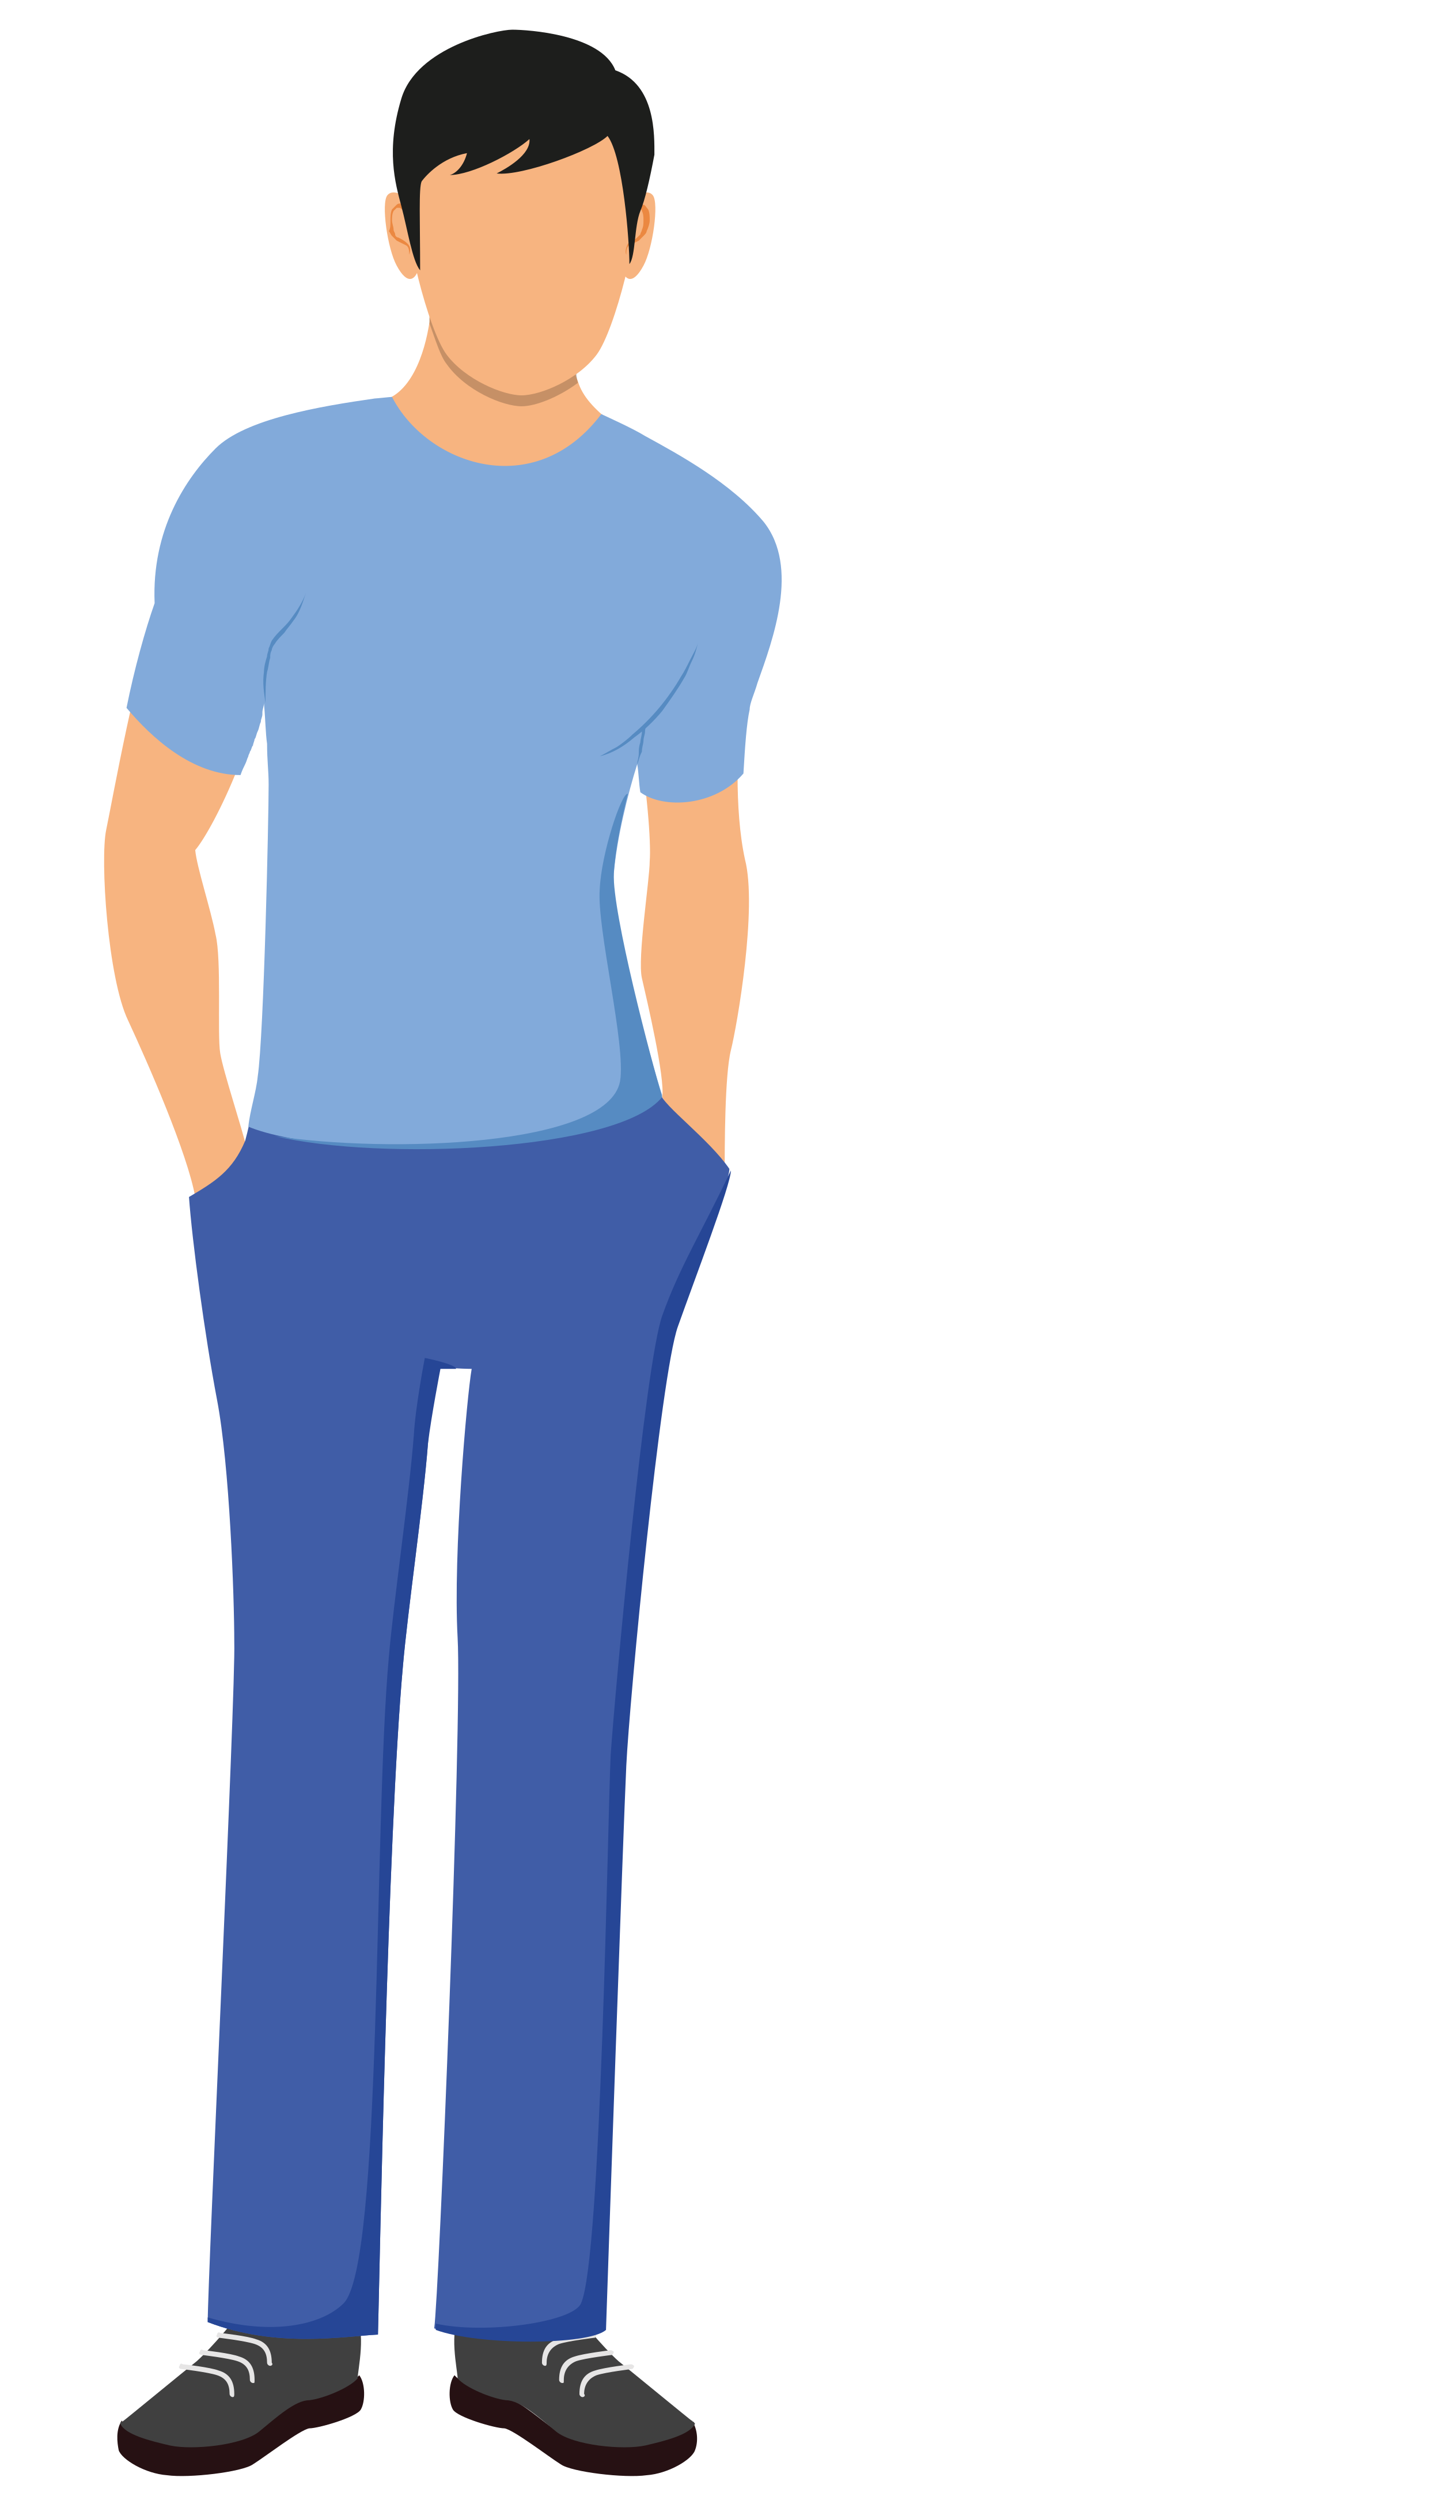 <?xml version="1.0" encoding="utf-8"?>
<!-- Generator: Adobe Illustrator 22.1.0, SVG Export Plug-In . SVG Version: 6.00 Build 0)  -->
<svg version="1.1" id="Capa_1" xmlns="http://www.w3.org/2000/svg" xmlns:xlink="http://www.w3.org/1999/xlink" x="0px" y="0px"
	 viewBox="0 0 92.2 160" style="enable-background:new 0 0 92.2 160;" xml:space="preserve">
<style type="text/css">
	.st0{fill:#261113;}
	.st1{fill:#404040;}
	.st2{fill:#E6E5E5;}
	.st3{fill:#F7B480;}
	.st4{opacity:0.2;}
	.st5{fill:#EB8841;}
	.st6{fill:#405DA7;}
	.st7{fill:#264696;}
	.st8{fill:#82AADA;}
	.st9{fill:#568BC2;}
	.st10{fill:#1D1E1C;}
</style>
<g>
	<g>
		<path class="st0" d="M44.5,156.8c-0.2,0.6-1.7,1.5-3.1,1.6c-1.4,0.2-4.8-0.2-5.5-0.7c-0.8-0.5-3-2.2-3.6-2.3c-0.6,0-3-0.7-3.3-1.2
			c-0.3-0.5-0.3-1.7,0.1-2.2c0.5,0.6,2.3,1.3,3.1,1.4c0.9,0.1,2.1,1.2,3.2,2c1.1,0.9,4.3,1.2,5.7,0.9c1.4-0.3,2.9-0.7,3.2-1.4
			C44.7,155.5,44.7,156.3,44.5,156.8z"/>
		<path class="st1" d="M44.5,155.1c-0.3,0.7-1.9,1.1-3.2,1.4c-1.4,0.3-4.6,0-5.7-0.9c-1.1-0.9-2.3-2-3.2-2c-0.9-0.1-2.6-0.8-3.1-1.4
			c0-0.5-0.6-3.1,0.2-4.1c0.5,0.9,1.5,1.1,1.7,0.8c0.3-0.3,0.8-1.7,1.3-2.1c0.4-0.4,1.6-0.8,2.3-0.7c0.7,0.1,1.3,0.7,1.7,1.4
			c0.4,0.7,2.2,2.8,3.1,3.6c1,0.8,4.4,3.6,4.8,3.9C44.4,154.9,44.4,155,44.5,155.1z"/>
		<path class="st2" d="M34.9,151.4c-0.1,0-0.2-0.1-0.2-0.2c0-0.8,0.3-1.3,1-1.5c0.6-0.2,2.3-0.4,2.3-0.4c0.1,0,0.2,0.1,0.2,0.1
			c0,0.1-0.1,0.2-0.1,0.2c0,0-1.7,0.2-2.3,0.4c-0.5,0.2-0.8,0.6-0.8,1.2C35,151.3,35,151.4,34.9,151.4z"/>
		<path class="st2" d="M36,152.5c-0.1,0-0.2-0.1-0.2-0.2c0-0.8,0.3-1.3,1-1.5c0.6-0.2,2.3-0.4,2.3-0.4c0.1,0,0.2,0.1,0.2,0.1
			c0,0.1-0.1,0.2-0.1,0.2c0,0-1.7,0.2-2.3,0.4c-0.5,0.2-0.8,0.6-0.8,1.2C36.1,152.5,36.1,152.5,36,152.5z"/>
		<path class="st2" d="M37.3,153.4c-0.1,0-0.2-0.1-0.2-0.2c0-0.8,0.3-1.3,1-1.5c0.6-0.2,2.3-0.4,2.3-0.4c0.1,0,0.2,0.1,0.2,0.1
			c0,0.1-0.1,0.2-0.1,0.2c0,0-1.7,0.2-2.3,0.4c-0.5,0.2-0.8,0.6-0.8,1.2C37.5,153.3,37.4,153.4,37.3,153.4z"/>
	</g>
	<g>
		<path class="st0" d="M7.6,156.8c0.2,0.6,1.7,1.5,3.1,1.6c1.4,0.2,4.8-0.2,5.5-0.7c0.8-0.5,3-2.2,3.6-2.3c0.6,0,3-0.7,3.3-1.2
			c0.3-0.5,0.3-1.7-0.1-2.2c-0.5,0.6-2.3,1.3-3.1,1.4c-0.9,0.1-2.1,1.2-3.2,2c-1.1,0.9-4.3,1.2-5.7,0.9c-1.4-0.3-2.9-0.7-3.2-1.4
			C7.4,155.5,7.5,156.3,7.6,156.8z"/>
		<path class="st1" d="M7.7,155.1c0.3,0.7,1.9,1.1,3.2,1.4c1.4,0.3,4.6,0,5.7-0.9c1.1-0.9,2.3-2,3.2-2c0.9-0.1,2.6-0.8,3.1-1.4
			c0-0.5,0.6-3.1-0.2-4.1c-0.5,0.9-1.5,1.1-1.7,0.8c-0.3-0.3-0.8-1.7-1.3-2.1c-0.4-0.4-1.6-0.8-2.3-0.7c-0.7,0.1-1.3,0.7-1.7,1.4
			c-0.4,0.7-2.2,2.8-3.1,3.6c-1,0.8-4.4,3.6-4.8,3.9C7.8,154.9,7.7,155,7.7,155.1z"/>
		<path class="st2" d="M17.3,151.4c-0.1,0-0.2-0.1-0.2-0.2c0-0.6-0.2-1-0.8-1.2c-0.6-0.2-2.3-0.4-2.3-0.4c-0.1,0-0.2-0.1-0.1-0.2
			c0-0.1,0.1-0.2,0.2-0.1c0.1,0,1.8,0.2,2.3,0.4c0.7,0.2,1,0.7,1,1.5C17.5,151.3,17.4,151.4,17.3,151.4z"/>
		<path class="st2" d="M16.2,152.5c-0.1,0-0.2-0.1-0.2-0.2c0-0.6-0.2-1-0.8-1.2c-0.6-0.2-2.3-0.4-2.3-0.4c-0.1,0-0.2-0.1-0.1-0.2
			c0-0.1,0.1-0.2,0.2-0.1c0.1,0,1.8,0.2,2.3,0.4c0.7,0.2,1,0.7,1,1.5C16.3,152.5,16.3,152.5,16.2,152.5z"/>
		<path class="st2" d="M14.9,153.4c-0.1,0-0.2-0.1-0.2-0.2c0-0.6-0.2-1-0.8-1.2c-0.6-0.2-2.3-0.4-2.3-0.4c-0.1,0-0.2-0.1-0.1-0.2
			c0-0.1,0.1-0.2,0.2-0.1c0.1,0,1.8,0.2,2.3,0.4c0.7,0.2,1,0.7,1,1.5C15,153.3,15,153.4,14.9,153.4z"/>
	</g>
	<path class="st3" d="M47.7,55c0.8,3.1-0.5,10.6-0.9,12.2c-0.4,1.6-0.4,6.2-0.4,7.9c-1-0.9-3.4-3.7-4-4.9c0.2-1.2-1-6.3-1.3-7.6
		c-0.3-1.3,0.5-6.3,0.5-7.5c0.1-1.2-0.2-4.8-0.7-7.5c-0.8,2.4-1.7,5.8-1.9,8.4c-0.2,2.6,1.6,10.3,2.3,12.3c0.7,2,1.6,5.4,1.7,8.2
		c-2.5,0-23.9,0.2-27.2,0.2c0.4-2,0.7-4.9,1.1-7.7c0.4-2.8,0.7-16.8,0.7-18.8c0-2-0.2-2.5-0.6-8.9c0.1,4.8-3.3,11.7-4.5,13.1
		c0.1,1.1,1,3.8,1.3,5.4c0.4,1.6,0.1,6.4,0.3,7.6c0.2,1.2,1.4,4.8,1.7,6.1c0.3,1.3-1.7,2.9-3.3,3.1c-0.5-2.8-3-8.5-4.3-11.3
		C6.9,62.6,6.4,55,6.8,53.1c0.4-1.9,1.9-10.4,3.4-14.4C10,34.2,12.1,31,14,29c2-2,7.9-2.9,10.2-3.3c2.1-0.3,3-3.1,3.3-5.1
		c0-0.1,0-0.3,0-0.4c1.6,1.3,5.9,2.4,5.9,2.4s2.7,0.4,3.5,0.4c-0.1,0.5-0.1,1,0.1,1.4c0.3,1,1.1,1.8,2.1,2.6
		c1.4,1.1,6.6,3.1,9.4,6.6c2.9,3.5-0.6,9.8-1,11.7C47.2,47.2,47,51.8,47.7,55z"/>
	<path class="st4" d="M37,24.5c-1.2,0.9-2.7,1.5-3.6,1.5c-1.2,0-3.6-1-4.8-2.7c-0.4-0.5-0.7-1.5-1.1-2.6c0-0.1,0-0.3,0-0.4
		c1.6,1.3,5.9,2.4,5.9,2.4s2.7,0.4,3.5,0.4C36.9,23.6,36.9,24.1,37,24.5z"/>
	<path class="st3" d="M40.7,12.9c-0.3-1.7-0.5-5.7-2.3-7.2c-1.8-1.5-3.7-1.9-5-1.9c-1.3,0-3.2,0.4-5,1.9c-1.8,1.5-2,5.5-2.3,7.2
		c-0.3,1.7,1.3,8.2,2.5,9.8c1.2,1.6,3.6,2.6,4.8,2.6c1.2,0,3.6-1,4.8-2.6C39.4,21.1,41,14.6,40.7,12.9z"/>
	<g>
		<path class="st3" d="M40,13.2c0.5-0.6,1.4-1.2,1.8-0.7c0.4,0.5,0,3.4-0.6,4.5c-0.7,1.3-1.2,0.9-1.4,0.2
			C39.7,16.5,39.7,13.6,40,13.2z"/>
		<path class="st5" d="M40.4,14.4c0-0.2,0-0.5,0-0.7c0.1-0.2,0.2-0.5,0.4-0.6c0.1-0.1,0.3,0,0.4,0c0.1,0,0.2,0.2,0.3,0.3
			c0.1,0.2,0.1,0.5,0.1,0.7c0,0.2-0.1,0.5-0.2,0.7c0,0.1-0.1,0.2-0.2,0.3c-0.1,0.1-0.2,0.2-0.3,0.3c-0.2,0.1-0.4,0.2-0.6,0.3
			c-0.2,0.1-0.2,0.4-0.2,0.6c-0.1-0.2,0-0.5,0.1-0.7c0.2-0.2,0.4-0.2,0.6-0.4c0.1-0.1,0.1-0.1,0.2-0.2c0-0.1,0.1-0.2,0.1-0.3
			c0.1-0.2,0.1-0.4,0.1-0.6c0-0.2,0-0.4-0.1-0.6c0-0.1-0.1-0.1-0.2-0.2c-0.1,0-0.2-0.1-0.2,0c-0.2,0.1-0.3,0.3-0.4,0.5
			C40.5,14,40.4,14.2,40.4,14.4z"/>
	</g>
	<g>
		<path class="st3" d="M26.6,13.2c-0.5-0.6-1.4-1.2-1.8-0.7c-0.4,0.5,0,3.4,0.6,4.5c0.7,1.3,1.2,0.9,1.4,0.2
			C27,16.5,26.9,13.6,26.6,13.2z"/>
		<path class="st5" d="M26.2,14.4c0-0.2-0.1-0.4-0.2-0.6c-0.1-0.2-0.2-0.4-0.4-0.5c-0.1,0-0.2,0-0.2,0c-0.1,0.1-0.1,0.1-0.2,0.2
			c-0.1,0.2-0.1,0.4-0.1,0.6c0,0.2,0.1,0.4,0.1,0.6c0,0.1,0.1,0.2,0.1,0.3c0,0.1,0.1,0.2,0.2,0.2c0.2,0.1,0.4,0.2,0.6,0.4
			c0.2,0.2,0.2,0.4,0.1,0.7c0-0.2,0-0.5-0.2-0.6c-0.2-0.1-0.4-0.2-0.6-0.3c-0.1-0.1-0.2-0.2-0.3-0.3c-0.1-0.1-0.1-0.2-0.2-0.3
			C25,14.6,25,14.4,25,14.1c0-0.2,0-0.5,0.1-0.7c0.1-0.1,0.2-0.2,0.3-0.3c0.1-0.1,0.3-0.1,0.4,0c0.2,0.1,0.3,0.4,0.4,0.6
			C26.2,13.9,26.3,14.2,26.2,14.4z"/>
	</g>
	<path class="st6" d="M28.9,70.8c-2.4-0.1-10.4-0.5-12.4-1.4c-0.3,1.2-0.4,2.1-0.8,3.6c-0.8,1.9-1.9,2.6-3.6,3.6
		c0.2,2.8,1,8.8,1.8,13c0.8,4.2,1.1,12.5,1.1,15.5c0.1,3-1.7,40.6-1.7,43.5c4.4,1.7,8.8,0.9,10.9,0.8c0.1-3.5,0.6-31.8,1.6-42.8
		c0.3-3.5,1.3-10.3,1.6-14.2c0.1-1.7,0.7-4.9,0.7-4.9s1.4,0.1,2.1,0.1c-0.3,1.7-1.2,11.8-0.9,17.2c0.3,5.4-1.2,42.3-1.5,44.2
		c2.7,1,9.8,1,10.9,0c0.1-3.1,1.1-31.9,1.3-36.1c0.2-4.2,2.2-25,3.3-28.1c1.1-3.1,3.4-9.1,3.4-10c-1.3-1.9-4.3-4.1-4.4-4.8
		c-0.5-0.9-0.5-1.4-1-2.7C40.4,68.1,31.9,70.9,28.9,70.8z"/>
	<path class="st7" d="M28.2,87.6c0,0,0.5,0,1,0c0-0.3-2-0.7-2-0.7s-0.6,3.1-0.7,4.9c-0.3,3.9-1.3,10.7-1.6,14.2
		c-1,11-0.4,38.9-2.9,41.4c-1.4,1.4-4.6,2.1-8.7,0.9c0,0.1,0,0.3,0,0.3c4.4,1.7,8.8,0.9,10.9,0.8c0.1-3.5,0.6-31.8,1.6-42.8
		c0.3-3.5,1.3-10.3,1.6-14.2C27.6,90.7,28.2,87.6,28.2,87.6z"/>
	<path class="st7" d="M42.4,84.2c-1.1,3.1-3,23.8-3.3,28.1c-0.2,4.2-0.6,32.3-1.9,35.1c-0.5,1.2-6.1,2-9.3,1.3c0,0.2,0,0.3,0,0.4
		c2.7,1,9.8,1,10.9,0c0.1-3.1,1.1-31.9,1.3-36.1c0.2-4.2,2.2-25,3.3-28.1c1.1-3.1,3.4-9.1,3.4-10C44.9,78.9,43.5,81.1,42.4,84.2z"/>
	<path class="st8" d="M48.5,43.7C48.3,44.4,48,45,48,45.4c-0.2,0.9-0.3,2.4-0.4,4.1c-1.8,2.1-5.1,2.3-6.6,1.2
		c-0.1-0.6-0.1-1.2-0.2-1.8c-0.6,1.9-1.3,4.7-1.5,7c-0.2,2.5,2.4,12.1,3.1,14.2c-3.2,3.9-21.2,4.2-26.5,2c0.1-1,0.5-2.2,0.6-3.2
		c0.4-2.7,0.7-16.5,0.7-18.7c0-0.9-0.1-1.5-0.1-2.6C17,46.9,17,46.1,16.9,45c0,0.2-0.1,0.4-0.1,0.6c0,0,0,0.1,0,0.1
		c0,0.2-0.1,0.3-0.1,0.5c-0.1,0.2-0.1,0.4-0.2,0.6c-0.1,0.2-0.1,0.4-0.2,0.5c0,0.1-0.1,0.3-0.1,0.4c-0.1,0.1-0.1,0.3-0.2,0.4
		c0,0.1-0.1,0.2-0.1,0.3c-0.1,0.2-0.1,0.3-0.2,0.5c-0.1,0.2-0.2,0.4-0.3,0.7c-3.1,0-5.7-2.4-7.3-4.3c0.5-2.5,1.2-5,1.8-6.7
		c-0.2-4.7,2-8,3.9-9.9c1.9-1.9,6.7-2.7,10.2-3.2c0.1,0,1-0.1,1.1-0.1c2.2,4.3,9.1,6.8,13.4,1.1c0.2,0.1,2,0.9,2.8,1.4
		c2.2,1.2,5.5,3,7.6,5.5C51.2,36.3,49.5,40.9,48.5,43.7z"/>
	<path class="st9" d="M39.3,55.9c0.1-1.6,0.5-3.5,0.9-5.1c-0.4-0.1-1.7,3.8-1.8,6.1c-0.2,2.5,1.7,10,1.3,12.3
		c-0.8,4.2-14.9,4.6-22.1,3.5c6.6,1.6,22,1,24.8-2.5C41.7,67.9,39.2,58.4,39.3,55.9z"/>
	<path class="st9" d="M38.4,48.4c0.4-0.2,0.7-0.4,1.1-0.6c0.3-0.2,0.7-0.5,1-0.8c0.6-0.5,1.2-1.1,1.7-1.7c0.5-0.6,1-1.3,1.4-2
		c0.2-0.3,0.4-0.7,0.6-1.1c0.2-0.4,0.4-0.7,0.5-1.1c-0.1,0.4-0.2,0.8-0.4,1.2c-0.2,0.4-0.3,0.8-0.5,1.1c-0.4,0.7-0.9,1.4-1.4,2.1
		c-0.5,0.6-1.1,1.2-1.8,1.7C39.9,47.8,39.2,48.2,38.4,48.4z"/>
	<path class="st9" d="M19.6,37.9c-0.2,0.6-0.4,1.3-0.8,1.8c-0.2,0.3-0.4,0.5-0.6,0.8c-0.2,0.2-0.5,0.5-0.6,0.7
		c-0.1,0.1-0.2,0.3-0.2,0.4c-0.1,0.2-0.1,0.3-0.1,0.5c-0.1,0.3-0.1,0.6-0.2,0.9c-0.1,0.6-0.1,1.3-0.1,2c-0.1-0.7-0.2-1.3-0.1-2
		c0-0.3,0.1-0.7,0.2-1c0-0.2,0.1-0.3,0.1-0.5c0.1-0.2,0.1-0.3,0.2-0.5c0.4-0.6,0.9-0.9,1.3-1.5C19,39.1,19.4,38.5,19.6,37.9z"/>
	<path class="st9" d="M40.8,48.9c0-0.2,0.1-0.4,0.1-0.7c0-0.2,0-0.4,0.1-0.7c0-0.2,0.1-0.4,0.1-0.7c0.1-0.2,0.2-0.4,0.4-0.6
		c-0.1,0.2-0.2,0.4-0.2,0.6c0,0.2-0.1,0.4-0.1,0.6c0,0.2-0.1,0.4-0.1,0.7C40.9,48.5,40.9,48.7,40.8,48.9z"/>
	<path class="st10" d="M39.4,4.5c-0.9-2.3-5.6-2.6-6.6-2.6c-1,0-6.1,1.1-7.1,4.4c-1,3.3-0.4,5.4,0,6.9c0.4,1.5,0.7,3.5,1.2,4.1
		c0-3.1-0.1-5.3,0.1-5.7c0.3-0.4,1.3-1.5,2.9-1.8c-0.2,0.8-0.7,1.3-1.1,1.4c1.4,0,4.1-1.4,5.1-2.3c0.1,1-1.5,1.9-2.1,2.2
		c1.6,0.2,6.2-1.5,7.1-2.4c1,1.3,1.4,6.8,1.4,8.2c0.4-0.5,0.3-2.4,0.7-3.4c0.3-0.7,0.6-2,0.9-3.6C41.9,8.7,42,5.4,39.4,4.5z"/>
</g>
</svg>
